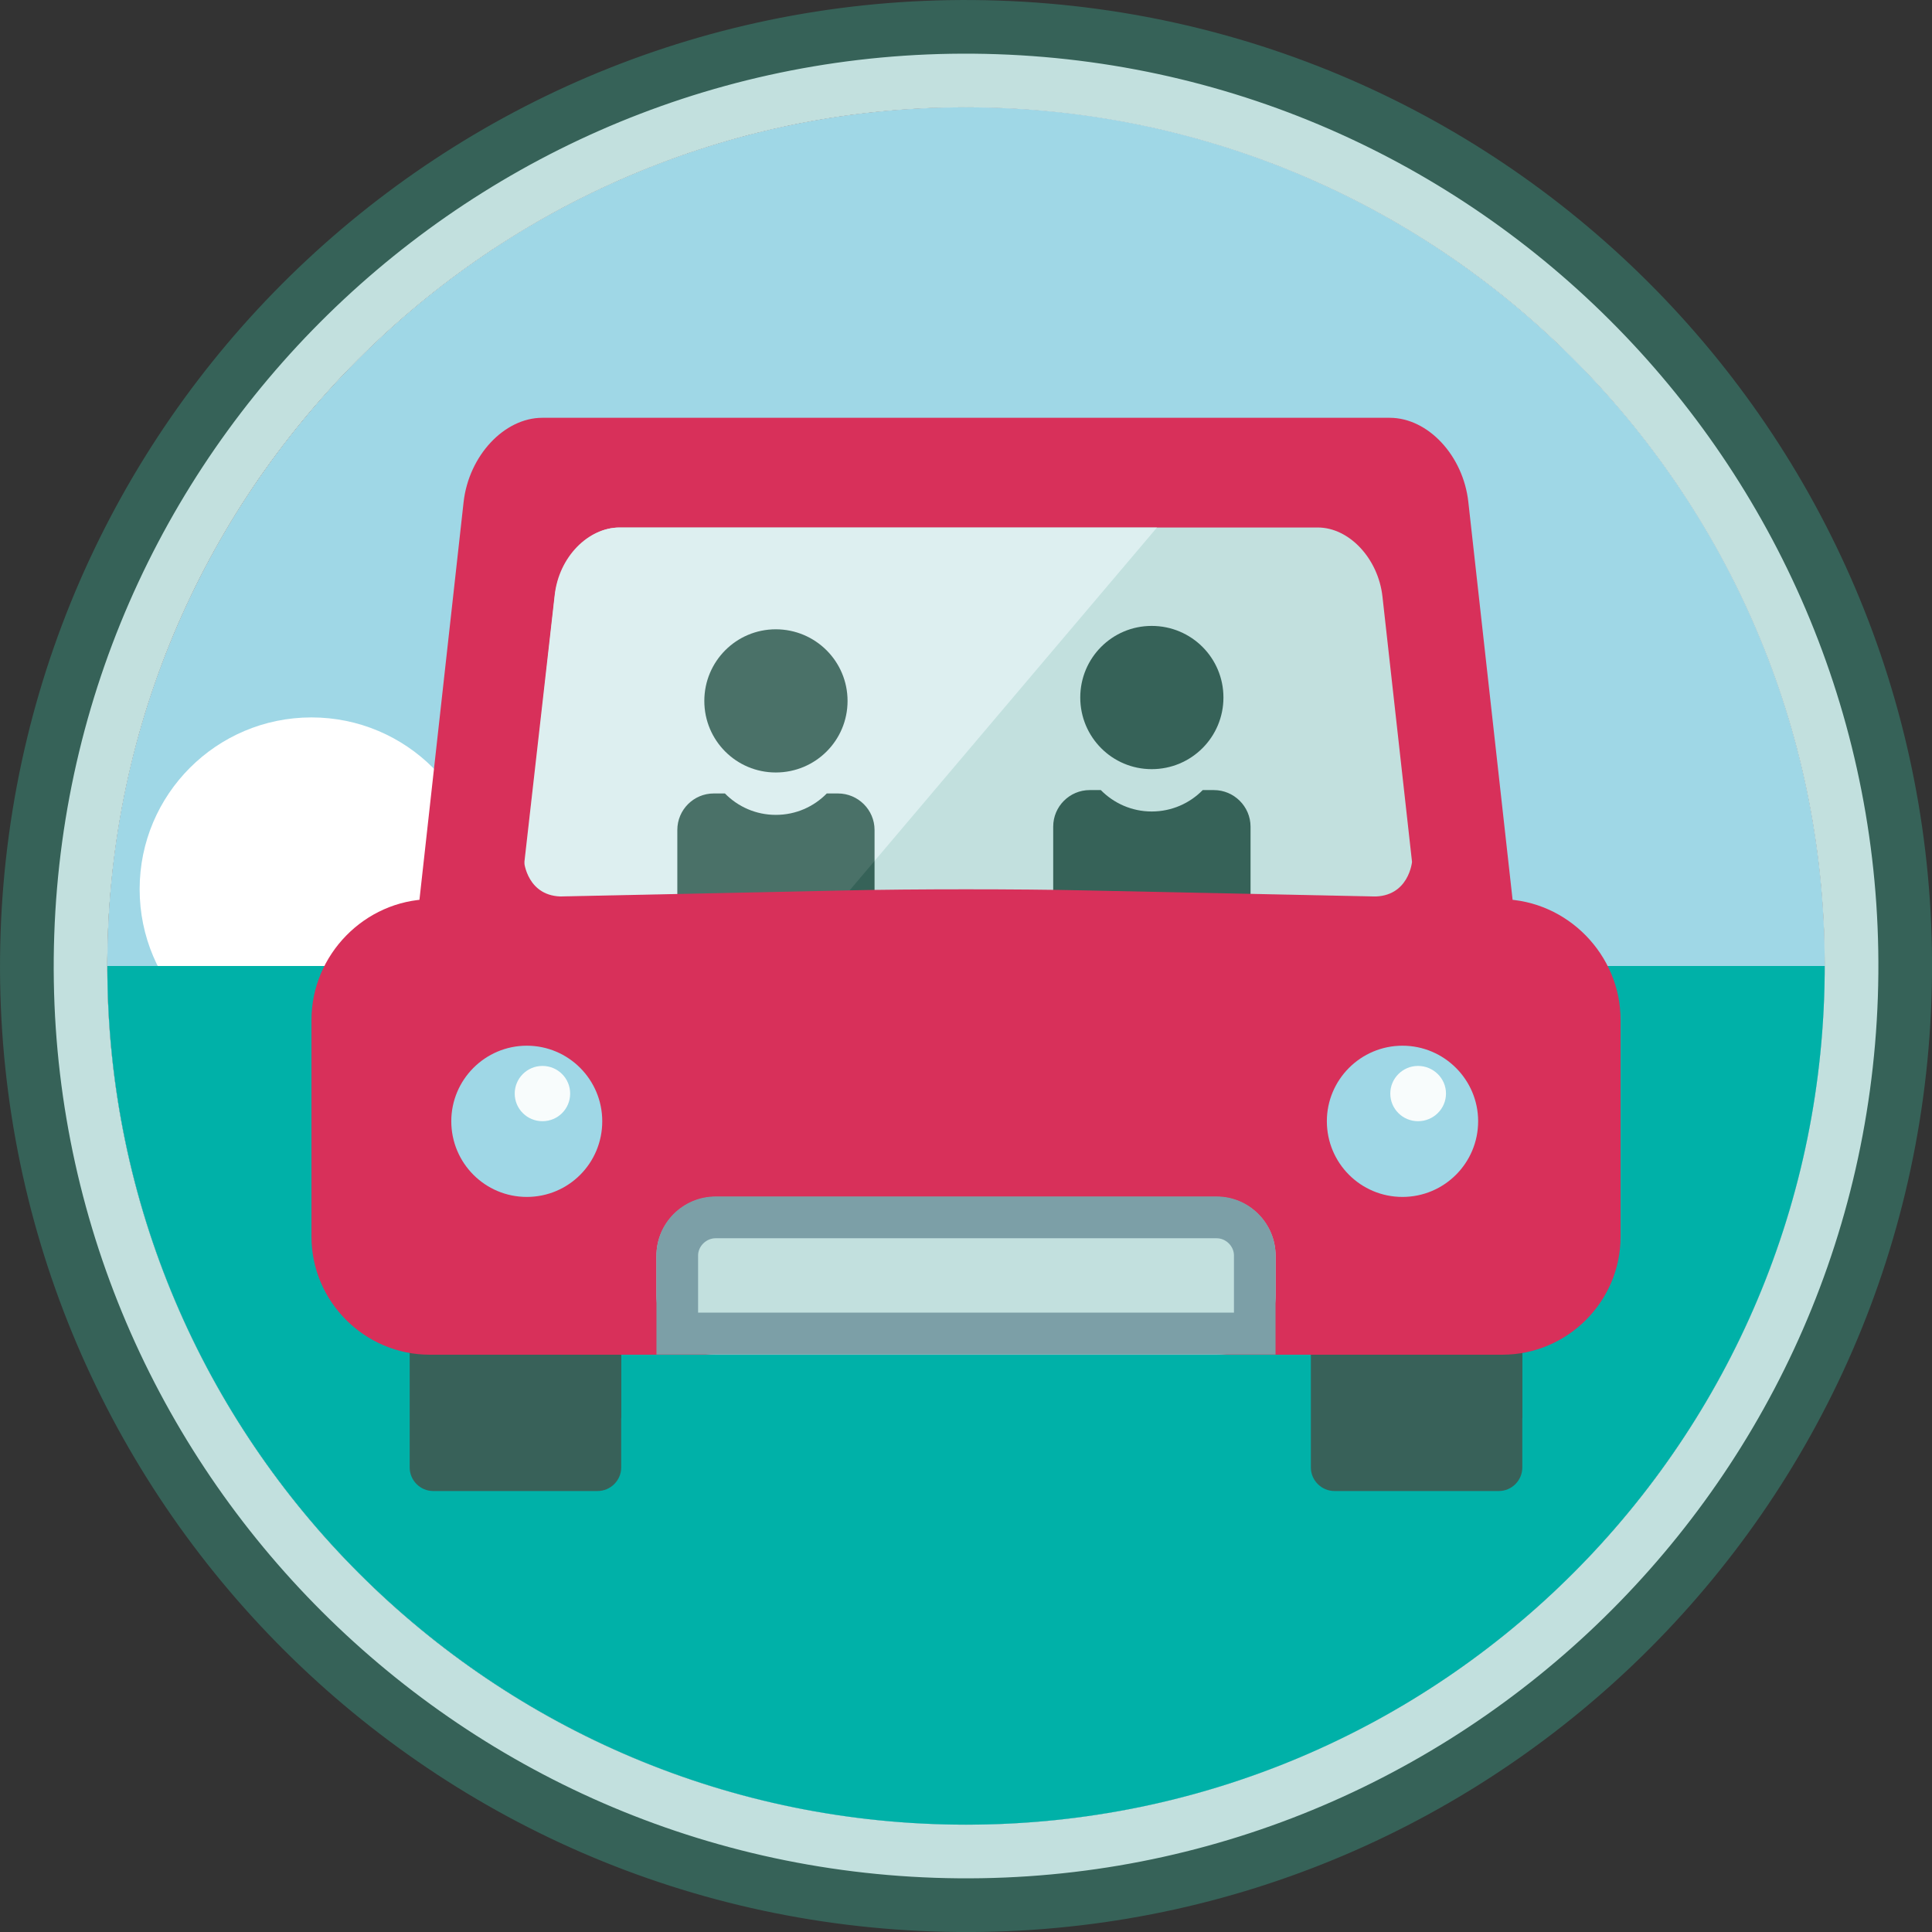 <?xml version="1.0" encoding="utf-8"?>
<!-- Generator: Adobe Illustrator 18.1.1, SVG Export Plug-In . SVG Version: 6.00 Build 0)  -->
<svg version="1.1" xmlns="http://www.w3.org/2000/svg" xmlns:xlink="http://www.w3.org/1999/xlink" x="0px" y="0px"
	 viewBox="0 0 36 36" enable-background="new 0 0 36 36" xml:space="preserve">
<rect x="0" y="0" width="36" height="36" fill="#333333" stroke="none"/>
<g id="Layer_1">
	<g>
		<path fill="#C2E0DE" d="M18.601,0.511C8.958,0.18,0.843,7.757,0.511,17.399c-0.33,9.644,7.246,17.76,16.889,18.09
			c9.642,0.331,17.76-7.244,18.09-16.889C35.821,8.958,28.243,0.841,18.601,0.511z M17.45,33.99
			C8.62,33.688,1.706,26.282,2.009,17.451C2.312,8.62,9.718,1.706,18.548,2.01c8.832,0.303,15.746,7.708,15.443,16.539
			C33.688,27.38,26.282,34.294,17.45,33.99z"/>
		<path fill="#366258" d="M18.618,0.011C8.684-0.33,0.352,7.449,0.011,17.383c-0.34,9.936,7.439,18.266,17.373,18.607
			c9.934,0.341,18.266-7.437,18.606-17.372C36.331,8.684,28.552,0.352,18.618,0.011 M18.583,1.01
			c9.369,0.322,16.729,8.204,16.408,17.573c-0.322,9.37-8.205,16.729-17.574,16.407C8.048,34.668,0.688,26.786,1.011,17.417
			C1.333,8.047,9.216,0.688,18.583,1.01"/>
	</g>
	<g>
		<defs>
			<path id="SVGID_111_" d="M34.001,18c0,8.836-7.164,16-16,16c-8.836,0-16-7.164-16-16c0-8.836,7.164-16,16-16
				C26.837,2,34.001,9.164,34.001,18"/>
		</defs>
		<use xlink:href="#SVGID_111_"  overflow="visible" fill="#FFFFFF"/>
		<clipPath id="SVGID_2_">
			<use xlink:href="#SVGID_111_"  overflow="visible"/>
		</clipPath>
	</g>
	<g>
		<path fill="#9FD7E6" d="M34.001,18c0,8.836-7.164,16-16,16c-8.836,0-16-7.164-16-16c0-8.836,7.164-16,16-16
			C26.837,2,34.001,9.164,34.001,18"/>
		<path fill="#FFFFFF" d="M2.602,16.569c0,1.769,1.433,3.202,3.202,3.202c1.769,0,3.201-1.434,3.201-3.202
			c0-1.767-1.433-3.201-3.201-3.201C4.035,13.368,2.602,14.802,2.602,16.569"/>
		<path fill="#00B1A8" d="M34.001,18c0,8.836-7.164,16-16,16c-8.836,0-16-7.164-16-16"/>
	</g>
	<g>
		<g>
			<g>
				<g>
					<path fill="#386159" d="M11.575,27.345c0,0.24-0.198,0.438-0.441,0.438H8.072c-0.241,0-0.438-0.198-0.438-0.438v-3.778
						c0-0.242,0.196-0.441,0.438-0.441h3.062c0.243,0,0.441,0.199,0.441,0.441V27.345z"/>
				</g>
				<g>
					<path fill="#386159" d="M28.366,27.345c0,0.24-0.196,0.438-0.438,0.438h-3.062c-0.241,0-0.44-0.198-0.44-0.438v-3.778
						c0-0.242,0.199-0.441,0.44-0.441h3.062c0.241,0,0.438,0.199,0.438,0.441V27.345z"/>
				</g>
			</g>
			<polygon fill="#386159" points="7.635,25.243 11.575,26.425 11.575,22.736 			"/>
			<polygon fill="#386159" points="24.427,25.243 28.366,26.425 28.366,22.736 			"/>
			<path fill="#D8305A" d="M27.184,19.379H8.814c-0.712,0-1.208-0.703-1.114-1.57l0.939-8.458c0.099-0.861,0.757-1.566,1.466-1.566
				h15.79c0.715,0,1.369,0.705,1.465,1.566l0.941,8.458C28.399,18.676,27.893,19.379,27.184,19.379"/>
			<g>
				<path fill="#C2E0DE" d="M25.616,19.379H10.481c-0.583,0-0.997-0.583-0.918-1.291l0.774-6.973
					c0.08-0.708,0.623-1.286,1.209-1.286h13.009c0.585,0,1.126,0.578,1.205,1.286l0.777,6.973
					C26.615,18.796,26.201,19.379,25.616,19.379"/>
				<path fill="#D9EDEE" d="M10.336,11.09l-0.773,6.809c-0.079,0.709,0.332,1.129,0.916,1.129h3.288l7.791-9.198H11.544
					C10.961,9.829,10.413,10.378,10.336,11.09"/>
				<g>
					<path fill="#366258" d="M15.793,13.061c0,0.737-0.597,1.333-1.337,1.333c-0.737,0-1.332-0.596-1.332-1.333
						c0-0.737,0.595-1.335,1.332-1.335C15.196,11.727,15.793,12.324,15.793,13.061"/>
					<path fill="#366258" d="M15.615,14.785h-0.209c-0.241,0.246-0.575,0.399-0.95,0.399c-0.372,0-0.707-0.153-0.948-0.399H13.3
						c-0.375,0-0.679,0.305-0.679,0.68V18.6c0,0.375,0.304,0.681,0.679,0.681h2.315c0.374,0,0.681-0.306,0.681-0.681v-3.135
						C16.296,15.09,15.989,14.785,15.615,14.785z"/>
					<path fill="#366258" d="M22.797,12.997c0,0.737-0.596,1.335-1.337,1.335c-0.737,0-1.331-0.598-1.331-1.335
						s0.594-1.334,1.331-1.334C22.201,11.663,22.797,12.26,22.797,12.997"/>
					<path fill="#366258" d="M22.619,14.722h-0.208c-0.241,0.245-0.576,0.399-0.951,0.399c-0.371,0-0.707-0.154-0.948-0.399h-0.207
						c-0.375,0-0.68,0.306-0.68,0.68v3.136c0,0.374,0.305,0.68,0.68,0.68h2.315c0.374,0,0.682-0.306,0.682-0.68v-3.136
						C23.301,15.027,22.993,14.722,22.619,14.722z"/>
				</g>
				<path opacity="0.1" fill="#FFFFFF" d="M10.336,11.09l-0.773,6.809c-0.079,0.709,0.332,1.129,0.916,1.129h3.288l7.791-9.198
					H11.544C10.961,9.829,10.413,10.378,10.336,11.09"/>
			</g>
			<path fill="#D8305A" d="M30.197,23.044c0,1.208-0.99,2.199-2.202,2.199H8.006c-1.21,0-2.202-0.991-2.202-2.199v-4.04
				c0-1.213,0.992-2.226,2.202-2.249l7.796-0.164c1.209-0.027,3.189-0.027,4.399,0l7.794,0.164c1.212,0.023,2.202,1.036,2.202,2.249
				V23.044z"/>
			<g>
				<path fill="#9FD7E6" d="M26.133,22.303c-0.779,0-1.409-0.63-1.409-1.411c0-0.773,0.63-1.407,1.409-1.407
					c0.778,0,1.41,0.634,1.41,1.407C27.543,21.673,26.911,22.303,26.133,22.303"/>
				<path fill="#F8FCFC" d="M26.423,20.892c-0.285,0-0.517-0.229-0.517-0.515c0-0.283,0.231-0.515,0.517-0.515
					c0.286,0,0.521,0.231,0.521,0.515C26.943,20.663,26.709,20.892,26.423,20.892"/>
			</g>
			<g>
				<path fill="#9FD7E6" d="M9.816,22.303c-0.777,0-1.407-0.63-1.407-1.411c0-0.773,0.63-1.407,1.407-1.407
					c0.779,0,1.406,0.634,1.406,1.407C11.223,21.673,10.596,22.303,9.816,22.303"/>
				<path fill="#F8FCFC" d="M10.108,20.892c-0.285,0-0.517-0.229-0.517-0.515c0-0.283,0.231-0.515,0.517-0.515
					c0.286,0,0.516,0.231,0.516,0.515C10.624,20.663,10.394,20.892,10.108,20.892"/>
			</g>
			<path fill="#9FD7E6" d="M12.232,24.145c0,0.604,0.494,1.099,1.102,1.099h9.337c0.606,0,1.098-0.494,1.098-1.099v-0.743
				c0-0.604-0.491-1.099-1.098-1.099h-9.337c-0.607,0-1.102,0.494-1.102,1.099V24.145z"/>
			<g>
				<path fill="#C2E0DE" d="M12.621,24.851v-1.457c0-0.392,0.315-0.713,0.713-0.713h9.337c0.393,0,0.712,0.321,0.712,0.713v1.457
					H12.621z"/>
				<path fill="#7C9FA7" d="M22.671,23.073c0.173,0,0.322,0.149,0.322,0.32v1.066h-9.985v-1.066c0-0.171,0.151-0.32,0.326-0.32
					H22.671 M22.671,22.295h-9.337c-0.607,0-1.102,0.493-1.102,1.099v1.845h11.536v-1.845
					C23.768,22.788,23.274,22.295,22.671,22.295L22.671,22.295z"/>
			</g>
		</g>
		<path fill="#D8305A" d="M26.312,16.053c0,0-0.057,0.667-0.735,0.652v0.493l1.193-0.175L26.312,16.053z"/>
		<path fill="#D8305A" d="M9.765,16.053c0,0,0.057,0.667,0.735,0.652v0.493l-1.193-0.175L9.765,16.053z"/>
	</g>
</g>
<g id="Layer_2">
</g>
<g id="Layer_3">
</g>
</svg>
